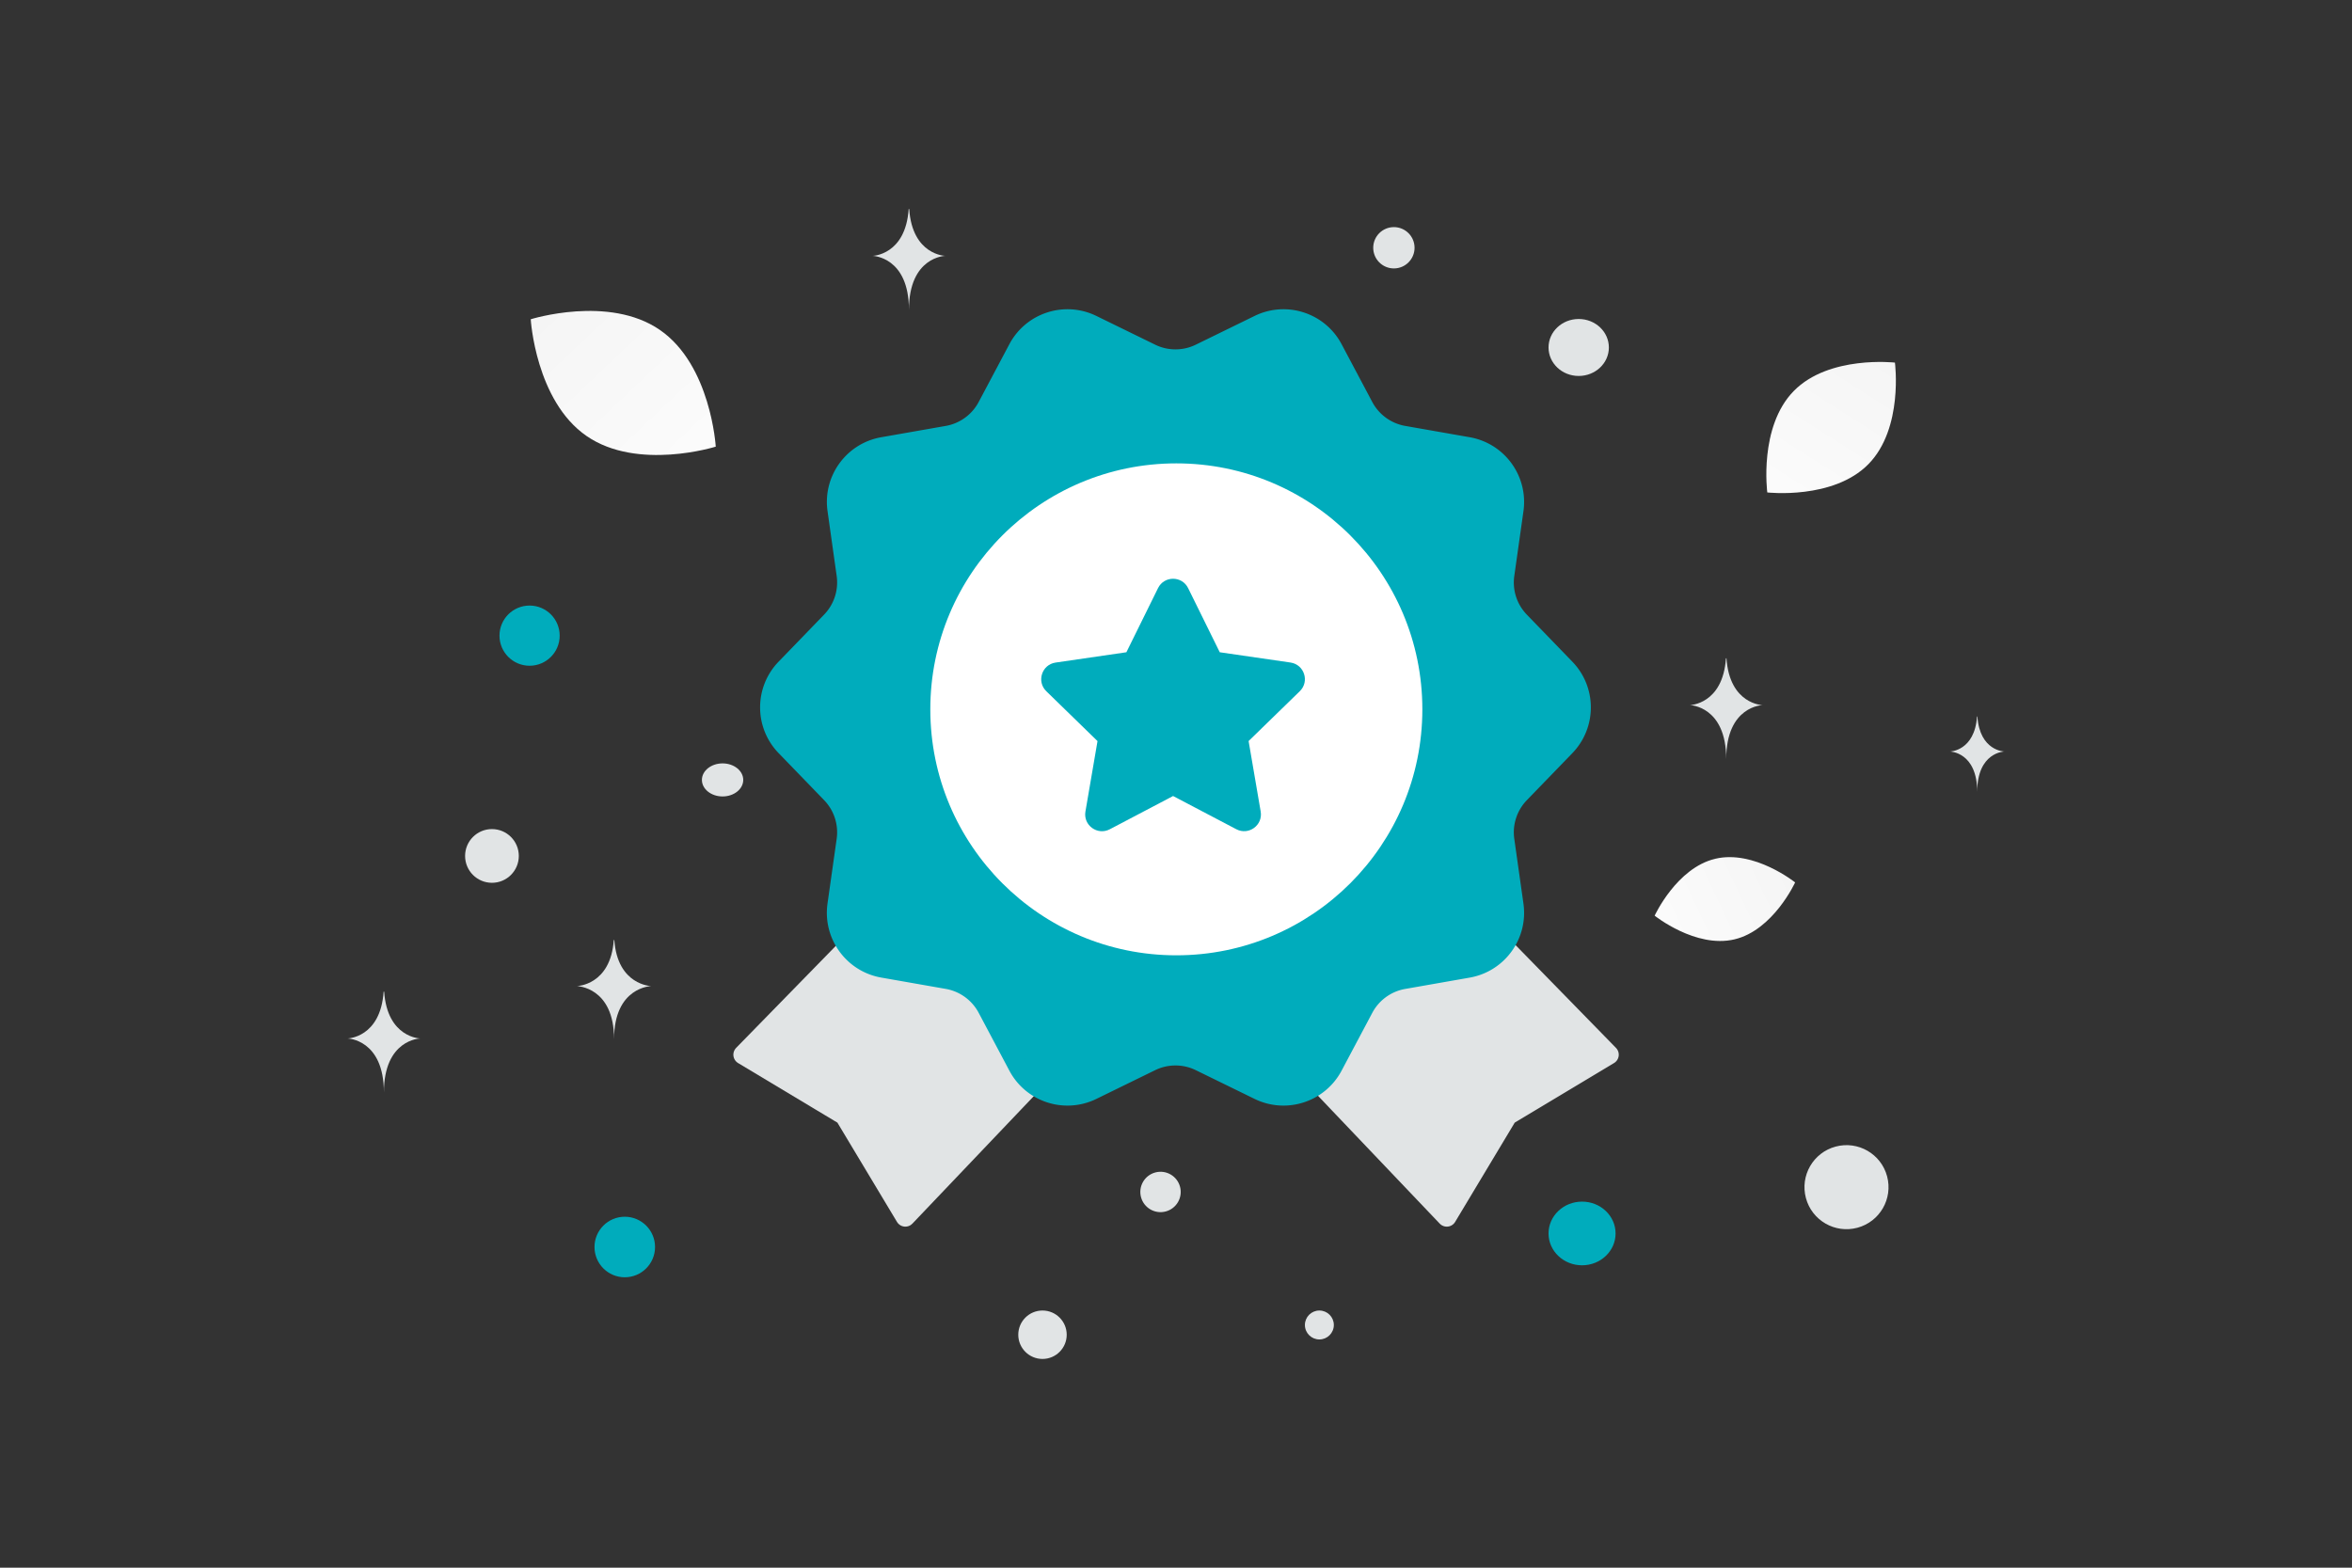 <svg width="900" height="600" viewBox="0 0 900 600" fill="none" xmlns="http://www.w3.org/2000/svg"><rect x="0" y="0" width="900" height="600" fill="#333333" stroke="none"/><path fill="transparent" d="M0 0h900v600H0z"/><path fill-rule="evenodd" clip-rule="evenodd" d="m493.103 402.188 60.511 63.553 23.28-38.799 38.799-23.279L567.178 354" fill="#E1E4E5"/><path d="m493.103 402.188 60.511 63.553 23.28-38.799 38.799-23.279L567.178 354" stroke="#E1E4E5" stroke-width="7.464" stroke-linecap="round" stroke-linejoin="round"/><path fill-rule="evenodd" clip-rule="evenodd" d="m406.945 402.188-60.511 63.553-23.279-38.799-38.799-23.279L332.87 354" fill="#E1E4E5"/><path d="m406.945 402.188-60.511 63.553-23.279-38.799-38.799-23.279L332.87 354" stroke="#E1E4E5" stroke-width="7.464" stroke-linecap="round" stroke-linejoin="round"/><path fill-rule="evenodd" clip-rule="evenodd" d="m459.213 135.273 22.503-11.003c10.383-5.075 22.938-1.009 28.355 9.218l11.748 22.131a21.478 21.478 0 0 0 15.24 11.066l24.677 4.33c11.391 2.002 19.135 12.664 17.521 24.117l-3.507 24.8a21.432 21.432 0 0 0 5.82 17.91l17.413 18.003c8.039 8.303 8.039 21.495 0 29.813l-17.413 18.003a21.431 21.431 0 0 0-5.82 17.909l3.507 24.801c1.614 11.453-6.13 22.115-17.521 24.117l-24.677 4.33a21.478 21.478 0 0 0-15.24 11.066l-11.748 22.131c-5.417 10.212-17.956 14.293-28.355 9.218l-22.503-11.003a21.44 21.44 0 0 0-18.825 0l-22.504 11.003c-10.382 5.075-22.938 1.009-28.354-9.218l-11.749-22.147a21.475 21.475 0 0 0-15.24-11.065l-24.676-4.33c-11.391-2.002-19.136-12.664-17.522-24.118l3.508-24.8a21.433 21.433 0 0 0-5.82-17.91l-17.413-18.002c-8.039-8.303-8.039-21.495 0-29.814l17.413-18.002a21.433 21.433 0 0 0 5.82-17.91l-3.492-24.8c-1.63-11.438 6.13-22.116 17.522-24.102l24.676-4.33a21.48 21.48 0 0 0 15.224-11.066l11.749-22.131c5.416-10.212 17.956-14.293 28.354-9.218l22.504 11.003a21.44 21.44 0 0 0 18.825 0z" fill="#00ACBC
" stroke="#00ACBC
" stroke-width="7.464" stroke-linecap="round" stroke-linejoin="round"/><circle cx="450.126" cy="271.486" r="94.141" fill="#fff"/><path fill-rule="evenodd" clip-rule="evenodd" d="m448.861 304.647 24.218 12.722c4.716 2.479 10.228-1.523 9.325-6.779l-4.622-26.967 19.595-19.082c3.814-3.72 1.711-10.202-3.558-10.97l-27.074-3.935-12.102-24.541c-2.359-4.784-9.164-4.784-11.523 0l-12.102 24.541-27.087 3.948c-5.27.768-7.372 7.251-3.558 10.97l19.595 19.083-4.623 26.966c-.903 5.256 4.609 9.259 9.326 6.779l24.217-12.722h-.027v-.013z" fill="#00ACBC
"/><path d="M663.695 359.523c-14.841 3.515-30.537-9.071-30.537-9.071s8.376-18.279 23.222-21.784c14.841-3.516 30.532 9.059 30.532 9.059s-8.376 18.28-23.217 21.796z" fill="url(#a)"/><path d="M224.479 166.891c19.546 13.463 49.407 4.052 49.407 4.052s-1.849-31.236-21.408-44.686c-19.546-13.463-49.394-4.065-49.394-4.065s1.849 31.236 21.395 44.699z" fill="url(#b)"/><path d="M714.954 177.643c-13.483 13.723-38.695 10.829-38.695 10.829s-3.336-25.142 10.159-38.856c13.482-13.722 38.682-10.837 38.682-10.837s3.336 25.142-10.146 38.864z" fill="url(#c)"/><circle cx="239.071" cy="477.267" r="11.584" transform="rotate(180 239.071 477.267)" fill="#00ACBC
"/><ellipse cx="605.378" cy="472.081" rx="12.826" ry="12.185" transform="rotate(180 605.378 472.081)" fill="#00ACBC
"/><circle r="11.516" transform="matrix(-1 0 0 1 202.646 243.282)" fill="#00ACBC
"/><ellipse rx="11.544" ry="10.902" transform="matrix(-1 0 0 1 604.095 132.99)" fill="#E1E4E5"/><circle r="9.267" transform="matrix(-1 0 0 1 398.914 510.841)" fill="#E1E4E5"/><circle r="5.535" transform="matrix(-1 0 0 1 504.86 507.109)" fill="#E1E4E5"/><circle r="7.907" transform="matrix(-1 0 0 1 533.378 94.83)" fill="#E1E4E5"/><circle r="7.726" transform="scale(1 -1) rotate(-75 -75.225 -517.466)" fill="#E1E4E5"/><circle r="10.279" transform="matrix(-1 0 0 1 188.247 327.594)" fill="#E1E4E5"/><ellipse rx="7.907" ry="6.325" transform="matrix(-1 0 0 1 276.496 298.498)" fill="#E1E4E5"/><circle r="16.08" transform="scale(1 -1) rotate(-75 57.215 -687.592)" fill="#E1E4E5"/><path d="M234.868 359.784h.207c1.225 17.354 14.131 17.622 14.131 17.622s-14.231.277-14.231 20.33c0-20.053-14.232-20.33-14.232-20.33s12.901-.268 14.125-17.622zM347.707 80h.202c1.196 17.656 13.802 17.928 13.802 17.928s-13.9.282-13.9 20.684c0-20.402-13.901-20.684-13.901-20.684s12.601-.272 13.797-17.928zm-200.91 299.526h.202c1.196 17.656 13.801 17.928 13.801 17.928s-13.9.283-13.9 20.684c0-20.401-13.9-20.684-13.9-20.684s12.6-.272 13.797-17.928zm513.638-127.584h.202c1.197 17.656 13.802 17.928 13.802 17.928s-13.9.283-13.9 20.684c0-20.401-13.9-20.684-13.9-20.684s12.6-.272 13.796-17.928zm96.073 22.293h.151c.894 13.192 10.312 13.395 10.312 13.395s-10.386.212-10.386 15.455c0-15.243-10.385-15.455-10.385-15.455s9.414-.203 10.308-13.395z" fill="#E1E4E5"/><defs><linearGradient id="a" x1="607.808" y1="368.264" x2="737.725" y2="306.887" gradientUnits="userSpaceOnUse"><stop stop-color="#fff"/><stop offset="1" stop-color="#EEE"/></linearGradient><linearGradient id="b" x1="300.619" y1="211.065" x2="146.758" y2="48.823" gradientUnits="userSpaceOnUse"><stop stop-color="#fff"/><stop offset="1" stop-color="#EEE"/></linearGradient><linearGradient id="c" x1="661.161" y1="224.516" x2="758.632" y2="71.721" gradientUnits="userSpaceOnUse"><stop stop-color="#fff"/><stop offset="1" stop-color="#EEE"/></linearGradient></defs></svg>